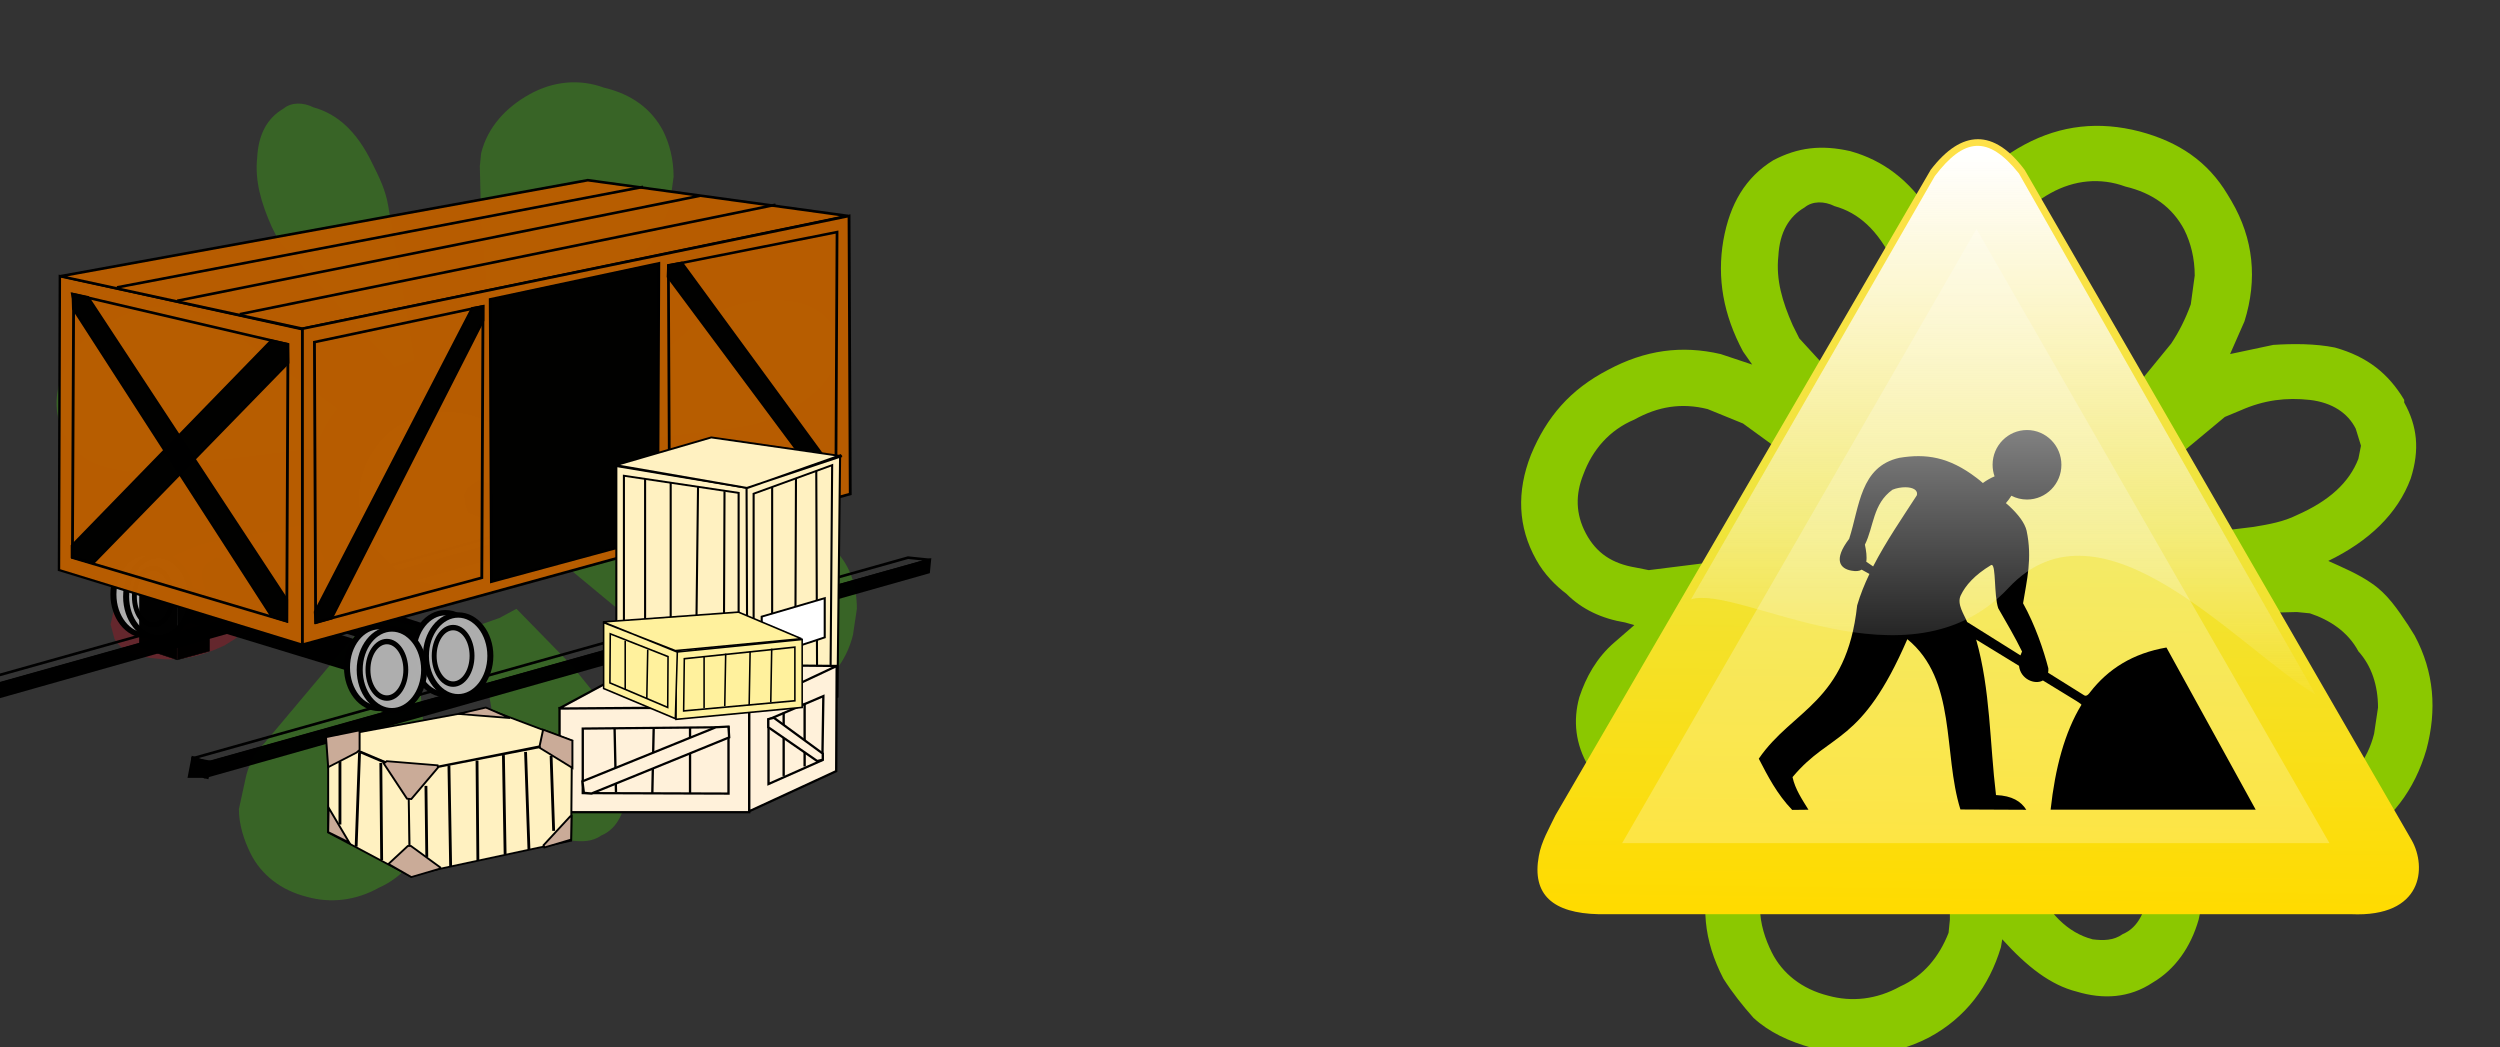 <?xml version="1.0" encoding="UTF-8" standalone="no"?>
<svg
   xmlns:dc="http://purl.org/dc/elements/1.1/"
   xmlns:cc="http://creativecommons.org/ns#"
   xmlns:rdf="http://www.w3.org/1999/02/22-rdf-syntax-ns#"
   xmlns:svg="http://www.w3.org/2000/svg"
   xmlns="http://www.w3.org/2000/svg"
   xmlns:xlink="http://www.w3.org/1999/xlink"
   xmlns:sodipodi="http://sodipodi.sourceforge.net/DTD/sodipodi-0.dtd"
   xmlns:inkscape="http://www.inkscape.org/namespaces/inkscape"
   version="1.1"
   width="460.102"
   height="192.761"
   id="svg2"
   sodipodi:version="0.32"
   inkscape:version="0.48.1 "
   sodipodi:docname="icq_work.svg"
   inkscape:output_extension="org.inkscape.output.svg.inkscape">
  <rect width="100%" height="100%" fill="#333333" stroke="none"/>
  <defs
     id="defs19">
    <inkscape:perspective
       sodipodi:type="inkscape:persp3d"
       inkscape:vp_x="-469.47172 : 59.301061 : 1"
       inkscape:vp_y="0 : 1000 : 0"
       inkscape:vp_z="-9.3701907 : 59.301061 : 1"
       inkscape:persp3d-origin="-239.42095 : 27.174276 : 1"
       id="perspective23" />
    <inkscape:perspective
       id="perspective3722"
       inkscape:persp3d-origin="230.05077 : 64.253571 : 1"
       inkscape:vp_z="460.10153 : 96.380356 : 1"
       inkscape:vp_y="0 : 1000 : 0"
       inkscape:vp_x="0 : 96.380356 : 1"
       sodipodi:type="inkscape:persp3d" />
    <linearGradient
       gradientTransform="matrix(0.111,0,0,0.111,20.322,16.983)"
       y2="-126.723"
       x2="106.427"
       y1="364.507"
       x1="100.09"
       gradientUnits="userSpaceOnUse"
       id="linearGradient3847"
       xlink:href="#linearGradient3634"
       inkscape:collect="always" />
    <linearGradient
       gradientTransform="matrix(0.073,0,0,0.073,24.422,21.035)"
       y2="-149.16"
       x2="100.973"
       y1="223.357"
       x1="109.145"
       gradientUnits="userSpaceOnUse"
       id="linearGradient3844"
       xlink:href="#linearGradient3668"
       inkscape:collect="always" />
    <linearGradient
       y2="240.489"
       x2="104.468"
       y1="-116.439"
       x1="104.468"
       gradientTransform="matrix(0.111,0,0,0.111,20.253,17.446)"
       gradientUnits="userSpaceOnUse"
       id="linearGradient3840"
       xlink:href="#linearGradient3644"
       inkscape:collect="always" />
    <linearGradient
       inkscape:collect="always"
       xlink:href="#linearGradient3644"
       id="linearGradient3782"
       gradientUnits="userSpaceOnUse"
       gradientTransform="matrix(0.835,0,0,0.835,298.006,324.761)"
       x1="104.468"
       y1="-116.439"
       x2="104.468"
       y2="240.489" />
    <linearGradient
       id="linearGradient3644">
      <stop
         id="stop3646"
         offset="0"
         style="stop-color:#ffffff;stop-opacity:1;" />
      <stop
         style="stop-color:#f9f9f9;stop-opacity:0;"
         offset="1"
         id="stop3654" />
    </linearGradient>
    <linearGradient
       inkscape:collect="always"
       xlink:href="#linearGradient3644"
       id="linearGradient3715"
       gradientUnits="userSpaceOnUse"
       x1="104.468"
       y1="-116.439"
       x2="104.468"
       y2="240.489"
       gradientTransform="matrix(0.835,0,0,0.835,298.006,324.761)" />
    <linearGradient
       id="linearGradient3668">
      <stop
         id="stop3670"
         offset="0"
         style="stop-color:#ffffff;stop-opacity:1;" />
      <stop
         id="stop3672"
         offset="1"
         style="stop-color:#cccccc;stop-opacity:1;" />
    </linearGradient>
    <linearGradient
       gradientUnits="userSpaceOnUse"
       y2="-149.16"
       x2="100.973"
       y1="223.357"
       x1="109.145"
       id="linearGradient3674"
       xlink:href="#linearGradient3668"
       inkscape:collect="always" />
    <linearGradient
       id="linearGradient3634">
      <stop
         id="stop3636"
         offset="0"
         style="stop-color:#ffdb00;stop-opacity:1;" />
      <stop
         style="stop-color:#efe43c;stop-opacity:1;"
         offset="0.5"
         id="stop3642" />
      <stop
         id="stop3638"
         offset="1"
         style="stop-color:#ffe149;stop-opacity:1;" />
    </linearGradient>
    <linearGradient
       gradientUnits="userSpaceOnUse"
       y2="-126.723"
       x2="106.427"
       y1="364.507"
       x1="100.09"
       id="linearGradient3640"
       xlink:href="#linearGradient3634"
       inkscape:collect="always" />
    <inkscape:perspective
       sodipodi:type="inkscape:persp3d"
       inkscape:vp_x="0 : 0.5 : 1"
       inkscape:vp_y="0 : 1000 : 0"
       inkscape:vp_z="1 : 0.5 : 1"
       inkscape:persp3d-origin="0.5 : 0.33333333 : 1"
       id="perspective3760" />
    <inkscape:perspective
       id="perspective3792"
       inkscape:persp3d-origin="32 : 21.333333 : 1"
       inkscape:vp_z="64 : 32 : 1"
       inkscape:vp_y="0 : 1000 : 0"
       inkscape:vp_x="0 : 32 : 1"
       sodipodi:type="inkscape:persp3d" />
    <linearGradient
       inkscape:collect="always"
       xlink:href="#linearGradient3634"
       id="linearGradient3959"
       gradientUnits="userSpaceOnUse"
       gradientTransform="matrix(0.111,0,0,0.111,20.322,16.983)"
       x1="100.09"
       y1="364.507"
       x2="106.427"
       y2="-126.723" />
    <linearGradient
       inkscape:collect="always"
       xlink:href="#linearGradient3668"
       id="linearGradient3961"
       gradientUnits="userSpaceOnUse"
       gradientTransform="matrix(0.073,0,0,0.073,24.422,21.035)"
       x1="109.145"
       y1="223.357"
       x2="100.973"
       y2="-149.16" />
    <linearGradient
       inkscape:collect="always"
       xlink:href="#linearGradient3644"
       id="linearGradient3963"
       gradientUnits="userSpaceOnUse"
       gradientTransform="matrix(0.111,0,0,0.111,20.253,17.446)"
       x1="104.468"
       y1="-116.439"
       x2="104.468"
       y2="240.489" />
    <linearGradient
       inkscape:collect="always"
       xlink:href="#linearGradient3644"
       id="linearGradient3966"
       gradientUnits="userSpaceOnUse"
       gradientTransform="matrix(0.293,0,0,0.293,332.554,62.075)"
       x1="104.468"
       y1="-116.439"
       x2="104.468"
       y2="240.489" />
    <linearGradient
       inkscape:collect="always"
       xlink:href="#linearGradient3634"
       id="linearGradient3973"
       gradientUnits="userSpaceOnUse"
       gradientTransform="matrix(0.293,0,0,0.293,332.737,60.856)"
       x1="100.09"
       y1="364.507"
       x2="106.427"
       y2="-126.723" />
  </defs>
  <sodipodi:namedview
     inkscape:window-height="1058"
     inkscape:window-width="1920"
     inkscape:pageshadow="2"
     inkscape:pageopacity="0.0"
     guidetolerance="10.0"
     gridtolerance="10.0"
     objecttolerance="10.0"
     borderopacity="1.0"
     bordercolor="#666666"
     pagecolor="#ffffff"
     id="base"
     showgrid="false"
     inkscape:zoom="1.6720922"
     inkscape:cx="147.74955"
     inkscape:cy="41.481861"
     inkscape:window-x="0"
     inkscape:window-y="14"
     inkscape:current-layer="svg2"
     inkscape:window-maximized="0" />
  <path
     d="m 340.545,27.82 c -5.3,-1.205 -9.638,-0.723 -14.215,1.687 -5.061,3.133 -7.953,7.953 -9.158,14.699 -1.205,6.987 0,13.735 3.615,20.481 l 1.687,2.408 -5.784,-1.928 c -7.228,-1.687 -13.976,-0.723 -20.722,2.892 -6.987,3.615 -11.325,8.674 -14.217,15.663 -2.651,6.748 -2.408,13.253 0.964,19.276 1.446,2.651 3.615,4.818 5.541,6.264 2.892,2.892 6.507,4.579 10.843,5.3 l 1.687,0.482 -3.615,3.133 c -3.374,2.892 -5.3,6.505 -6.505,10.12 -1.205,4.338 -0.723,8.674 1.687,12.771 1.205,1.926 2.408,3.613 4.336,4.818 1.928,1.687 4.338,2.892 7.228,3.131 5.302,1.205 10.843,1.205 16.866,-0.725 l -4.338,7.228 -1.205,3.136 c -2.408,7.71 -1.687,14.458 1.928,21.443 1.687,2.651 3.615,5.064 5.543,7.228 2.892,2.651 6.505,4.338 10.843,5.543 7.228,1.926 14.458,1.687 21.445,-1.926 6.748,-3.618 11.084,-9.399 13.253,-16.63 l 0.241,-1.446 c 4.577,5.064 8.915,8.435 13.735,9.64 4.818,1.446 9.638,1.205 13.976,-1.687 4.097,-2.41 6.987,-6.507 8.433,-11.566 1.205,-5.302 1.205,-10.602 0,-16.625 2.408,1.687 4.818,2.887 7.71,3.613 7.71,2.41 14.456,2.167 21.204,-1.446 6.507,-3.613 10.843,-9.399 13.012,-16.868 1.928,-7.228 1.446,-14.212 -2.169,-20.961 l -1.205,-1.928 c -1.928,-2.892 -3.854,-5.784 -6.746,-7.71 -2.408,-1.687 -5.3,-2.892 -7.951,-4.097 7.471,-3.615 12.771,-8.674 15.181,-15.181 1.687,-5.302 1.205,-9.638 -1.205,-13.976 l 0,-0.482 c -2.89,-4.82 -6.746,-7.953 -12.769,-9.638 -3.615,-0.723 -7.712,-0.723 -11.325,-0.482 l -7.951,1.687 2.651,-6.023 c 2.41,-7.71 1.687,-15.181 -2.41,-22.168 l -0.723,-1.205 c -3.615,-6.025 -8.915,-9.638 -16.143,-11.566 -7.469,-1.928 -14.456,-1.205 -21.204,2.41 -6.746,3.613 -11.566,9.156 -13.733,16.386 l 0,0.482 -0.241,1.687 -0.964,-1.687 -2.41,-4.338 c -3.859,-6.015 -8.679,-9.631 -14.702,-11.318 l 0,0 z m 61.446,14.458 c 1.205,2.408 1.928,5.3 1.928,8.433 l -0.723,5.3 c -0.964,2.651 -2.169,5.061 -3.615,7.228 l -21.686,26.509 c -2.169,-1.687 -4.579,-2.892 -6.989,-4.097 L 368.498,58.423 368.257,48.785 368.498,46.378 c 1.205,-4.818 4.577,-8.433 8.915,-10.843 4.336,-2.408 9.156,-2.892 13.733,-1.205 5.061,1.203 8.676,3.854 10.846,7.948 l 0,0 z m -74.699,4.82 c 0.241,-4.338 1.928,-7.228 4.818,-8.915 1.446,-1.205 3.615,-1.205 5.541,-0.241 4.338,1.205 7.951,4.338 10.843,10.361 1.205,2.41 2.41,4.818 2.892,7.71 l 4.818,28.435 -3.615,1.205 -21.445,-23.373 -1.205,-2.408 c -1.923,-4.341 -3.128,-8.435 -2.646,-12.774 l 0,0 z m -13.012,28.191 6.507,2.651 21.204,15.422 c -1.928,2.408 -3.131,4.818 -3.854,7.228 l -34.698,4.338 -2.41,-0.482 c -4.338,-0.723 -7.228,-2.651 -9.156,-6.264 -1.928,-3.615 -1.928,-7.228 -0.482,-10.843 1.687,-4.579 4.818,-8.194 9.397,-10.12 4.336,-2.413 8.672,-3.136 13.492,-1.931 l 0,0 z m 22.891,39.275 1.687,4.82 0.723,1.687 c -3.615,3.131 -6.266,6.023 -9.156,8.674 l -7.23,6.025 -1.928,1.205 c -4.579,2.167 -8.433,2.892 -12.53,2.408 -3.615,-0.241 -6.507,-1.446 -7.712,-3.613 l -0.723,-2.651 0.482,-2.167 c 1.205,-3.618 4.338,-7.228 9.882,-9.882 2.89,-1.205 5.3,-2.41 7.228,-2.892 l 19.279,-3.615 0,0 z m 75.179,-39.034 c 4.338,-1.928 8.433,-2.41 12.771,-1.928 4.097,0.482 6.989,2.408 8.433,5.3 l 0.964,3.131 -0.482,2.41 c -1.687,4.338 -5.302,7.71 -11.325,10.361 -2.408,1.205 -5.059,1.687 -7.951,2.167 l -29.637,3.615 -0.482,-1.687 -0.482,-0.721 0.964,-1.205 24.337,-20.24 2.89,-1.203 0,0 z m -61.443,22.891 c 2.89,-2.651 6.746,-4.336 11.325,-4.336 4.338,0 8.433,1.687 11.084,4.336 3.374,3.374 4.82,6.989 4.82,11.325 0,4.336 -1.446,8.433 -4.82,11.325 -3.133,3.131 -6.746,4.818 -11.084,4.818 -4.579,0 -8.435,-1.687 -11.325,-4.818 -3.133,-2.892 -4.818,-6.989 -4.818,-11.325 0,-4.336 1.685,-7.951 4.818,-11.325 l 0,0 z m 5.541,34.939 c 0.482,8.194 1.205,16.868 2.41,26.265 l 0,9.64 -0.241,2.41 c -1.687,4.333 -4.579,7.948 -8.915,9.877 -4.336,2.41 -8.915,2.892 -13.253,1.687 -4.818,-1.2 -8.433,-4.092 -10.361,-7.948 -1.205,-2.41 -2.169,-5.302 -2.169,-8.194 l 1.205,-5.538 c 0.482,-2.41 1.687,-4.823 3.615,-6.748 l 20.24,-24.099 c 2.41,1.203 4.818,2.408 7.469,2.649 l 0,0 z m 18.555,-3.133 10.12,10.361 6.264,7.71 1.205,2.41 c 2.169,4.097 3.374,7.953 2.892,12.533 -0.482,4.338 -1.928,7.469 -4.818,8.674 -1.687,1.205 -3.615,1.205 -5.541,0.962 -4.579,-1.2 -8.194,-4.818 -10.843,-10.602 l -2.892,-7.948 -3.615,-20.966 4.097,-1.446 3.131,-1.687 0,0 z m 10.843,-14.94 27.229,-2.408 9.638,-0.241 2.41,0.241 c 3.615,1.205 6.989,3.374 8.915,6.987 2.408,2.651 3.613,6.264 3.613,10.361 l -0.721,4.818 c -1.205,4.823 -4.097,8.435 -8.194,10.361 -4.338,2.41 -8.674,2.892 -13.494,1.205 -2.892,-0.721 -4.818,-1.926 -6.507,-3.851 l -25.301,-20.966 1.687,-3.613 0.726,-2.895 0,0 z"
     style="fill:#8bc800;fill-opacity:1"
     id="path10"
     inkscape:export-filename="D:\studyworkspace\Asia\res\icq_work_96.png"
     inkscape:export-xdpi="50.553909"
     inkscape:export-ydpi="50.553909"
     inkscape:connector-curvature="0" />
  <path
     d="m 122.04,24.094 c 1.205,2.408 1.928,5.3 1.928,8.433 l -0.723,5.3 c -0.964,2.651 -2.169,5.061 -3.615,7.228 L 97.944,71.563 C 95.774,69.876 93.364,68.671 90.954,67.466 L 88.547,40.239 88.306,30.601 88.547,28.194 c 1.205,-4.818 4.577,-8.433 8.915,-10.843 4.336,-2.408 9.156,-2.892 13.733,-1.205 5.061,1.203 8.676,3.854 10.846,7.948 l 0,0 z m -74.699,4.82 c 0.241,-4.338 1.928,-7.228 4.818,-8.915 1.446,-1.205 3.615,-1.205 5.541,-0.241 4.338,1.205 7.951,4.338 10.843,10.361 1.205,2.41 2.41,4.818 2.892,7.71 L 76.252,66.264 72.637,67.469 51.192,44.095 49.987,41.688 C 48.064,37.347 46.859,33.252 47.341,28.914 l 0,0 z m -13.012,28.191 6.507,2.651 21.204,15.422 c -1.928,2.408 -3.131,4.818 -3.854,7.228 l -34.698,4.338 -2.41,-0.482 c -4.338,-0.723 -7.228,-2.651 -9.156,-6.264 -1.928,-3.615 -1.928,-7.228 -0.482,-10.843 1.687,-4.579 4.818,-8.194 9.397,-10.12 4.336,-2.413 8.672,-3.136 13.492,-1.931 l 0,0 z m 98.07,0.241 c 4.338,-1.928 8.433,-2.41 12.771,-1.928 4.097,0.482 6.989,2.408 8.433,5.3 l 0.964,3.131 -0.482,2.41 c -1.687,4.338 -5.302,7.71 -11.325,10.361 -2.408,1.205 -5.059,1.687 -7.951,2.167 l -29.637,3.615 -0.482,-1.687 -0.482,-0.721 0.964,-1.205 24.337,-20.24 2.89,-1.203 0,0 z M 76.496,115.177 c 0.482,8.194 1.205,16.868 2.41,26.265 l 0,9.64 -0.241,2.41 c -1.687,4.333 -4.579,7.948 -8.915,9.877 -4.336,2.41 -8.915,2.892 -13.253,1.687 -4.818,-1.2 -8.433,-4.092 -10.361,-7.948 -1.205,-2.41 -2.169,-5.302 -2.169,-8.194 l 1.205,-5.538 c 0.482,-2.41 1.687,-4.823 3.615,-6.748 l 20.24,-24.099 c 2.41,1.203 4.818,2.408 7.469,2.649 l 0,0 z m 18.555,-3.133 10.12,10.361 6.264,7.71 1.205,2.41 c 2.169,4.097 3.374,7.953 2.892,12.533 -0.482,4.338 -1.928,7.469 -4.818,8.674 -1.687,1.205 -3.615,1.205 -5.541,0.962 -4.579,-1.2 -8.194,-4.818 -10.843,-10.602 l -2.892,-7.948 -3.615,-20.966 4.097,-1.446 3.131,-1.687 0,0 z m 10.843,-14.94 27.229,-2.408 9.638,-0.241 2.41,0.241 c 3.615,1.205 6.989,3.374 8.915,6.987 2.408,2.651 3.613,6.264 3.613,10.361 l -0.721,4.818 c -1.205,4.823 -4.097,8.435 -8.194,10.361 -4.338,2.41 -8.674,2.892 -13.494,1.205 -2.892,-0.721 -4.818,-1.926 -6.507,-3.851 l -25.301,-20.966 1.687,-3.613 0.726,-2.895 0,0 z"
     style="fill:#48f600;fill-opacity:0.254"
     id="path12"
     inkscape:export-filename="D:\studyworkspace\Asia\res\drawable\icq_angry_80.png"
     inkscape:export-xdpi="39.330894"
     inkscape:export-ydpi="39.330894" />
  <path
     d="m 57.22,96.38 1.687,4.82 0.723,1.687 c -3.615,3.131 -6.266,6.023 -9.156,8.674 l -7.23,6.025 -1.928,1.205 c -4.579,2.167 -8.433,2.892 -12.53,2.408 -3.615,-0.241 -6.507,-1.446 -7.712,-3.613 l -0.723,-2.651 0.482,-2.167 c 1.205,-3.618 4.338,-7.228 9.882,-9.882 2.89,-1.205 5.3,-2.41 7.228,-2.892 l 19.279,-3.615 0,0 z"
     style="fill:#ff001c;fill-opacity:0.241"
     id="path14"
     inkscape:export-filename="D:\studyworkspace\Asia\res\drawable\icq_angry_80.png"
     inkscape:export-xdpi="39.330894"
     inkscape:export-ydpi="39.330894" />
  <path
     d="m 70.955,80.237 c 2.89,-2.651 6.746,-4.336 11.325,-4.336 4.338,0 8.433,1.687 11.084,4.336 3.374,3.374 4.82,6.989 4.82,11.325 0,4.336 -1.446,8.433 -4.82,11.325 -3.133,3.131 -6.746,4.818 -11.084,4.818 -4.579,0 -8.435,-1.687 -11.325,-4.818 -3.133,-2.892 -4.818,-6.989 -4.818,-11.325 0,-4.336 1.685,-7.951 4.818,-11.325 l 0,0 z"
     style="fill:#fdfb12;fill-opacity:0.342"
     id="path16"
     inkscape:export-filename="D:\studyworkspace\Asia\res\drawable\icq_angry_80.png"
     inkscape:export-xdpi="39.330894"
     inkscape:export-ydpi="39.330894" />
  <g
     id="g3317"
     transform="matrix(0.524,0,0,0.486,328.657,95.267)">
    <path
       id="path4071"
       d="M -573.435,35.024 L -487.166,63.357 L -487.166,51.939 L -574.281,21.914 L -577.664,24.452 L -578.933,26.989 L -578.51,30.372 L -577.664,33.332 L -573.435,35.024 z"
       style="fill:#000000;fill-opacity:0.991;fill-rule:evenodd;stroke:#000000;stroke-width:1px;stroke-linecap:butt;stroke-linejoin:miter;stroke-opacity:1" />
    <path
       id="path4073"
       d="M -550.388,28.68 L -464.119,57.014 L -464.119,45.596 L -551.234,15.571 L -554.617,18.108 L -555.886,20.646 L -555.463,24.029 L -554.617,26.989 L -550.388,28.68 z"
       style="fill:#000000;fill-opacity:0.991;fill-rule:evenodd;stroke:#000000;stroke-width:1px;stroke-linecap:butt;stroke-linejoin:miter;stroke-opacity:1" />
    <g
       transform="translate(-326.469,0.846)"
       id="g4085">
      <path
         style="fill:none;fill-rule:evenodd;stroke:#000000;stroke-width:1px;stroke-linecap:butt;stroke-linejoin:miter;stroke-opacity:1"
         d="M -226.668,91.691 L 25.796,15.148 L 18.184,14.302 L -233.434,90.422 L -226.668,91.691 z"
         id="path4079" />
      <path
         style="fill:#000000;fill-opacity:0.991;fill-rule:evenodd;stroke:#000000;stroke-width:1px;stroke-linecap:butt;stroke-linejoin:miter;stroke-opacity:1"
         d="M -227.091,91.691 L 25.796,15.148 L 25.373,19.8 L -228.359,97.188 L -227.091,91.691 z"
         id="path4081" />
      <path
         style="fill:#000000;fill-opacity:0.991;fill-rule:evenodd;stroke:#000000;stroke-width:1px;stroke-linecap:butt;stroke-linejoin:miter;stroke-opacity:1"
         d="M -233.011,89.999 L -234.28,97.188 L -229.628,97.188 L -227.936,97.611 L -227.091,92.113 L -233.011,89.999 z"
         id="path4083" />
    </g>
    <g
       transform="matrix(0.704,0,0,0.678,-370.732,4.514)"
       id="g3998">
      <path
         sodipodi:type="arc"
         style="fill:#aeaeae;fill-opacity:0.991;fill-rule:nonzero;stroke:#000000;stroke-width:3;stroke-linecap:round;stroke-linejoin:round;stroke-miterlimit:4;stroke-dasharray:none;stroke-opacity:1"
         id="path4000"
         sodipodi:cx="-142.09018"
         sodipodi:cy="69.27758"
         sodipodi:rx="16.069723"
         sodipodi:ry="22.835922"
         d="m -126.02,69.278 c 0,12.612 -7.195,22.836 -16.07,22.836 -8.875,0 -16.07,-10.224 -16.07,-22.836 0,-12.612 7.195,-22.836 16.07,-22.836 8.875,0 16.07,10.224 16.07,22.836 z" />
      <path
         sodipodi:type="arc"
         style="fill:#aeaeae;fill-opacity:0.991;fill-rule:nonzero;stroke:#000000;stroke-width:3;stroke-linecap:round;stroke-linejoin:round;stroke-miterlimit:4;stroke-dasharray:none;stroke-opacity:1"
         id="path4002"
         sodipodi:cx="-142.09018"
         sodipodi:cy="69.27758"
         sodipodi:rx="16.069723"
         sodipodi:ry="22.835922"
         d="m -126.02,69.278 c 0,12.612 -7.195,22.836 -16.07,22.836 -8.875,0 -16.07,-10.224 -16.07,-22.836 0,-12.612 7.195,-22.836 16.07,-22.836 8.875,0 16.07,10.224 16.07,22.836 z"
         transform="translate(6.343,1.269)" />
      <path
         sodipodi:type="arc"
         style="fill:#aeaeae;fill-opacity:0.991;fill-rule:nonzero;stroke:#000000;stroke-width:3;stroke-linecap:round;stroke-linejoin:round;stroke-miterlimit:4;stroke-dasharray:none;stroke-opacity:1"
         id="path4004"
         sodipodi:cx="-129.61501"
         sodipodi:cy="75.620888"
         sodipodi:rx="11.629405"
         sodipodi:ry="15.646835"
         d="m -117.986,75.621 c 0,8.642 -5.207,15.647 -11.629,15.647 -6.423,0 -11.629,-7.005 -11.629,-15.647 0,-8.642 5.207,-15.647 11.629,-15.647 6.423,0 11.629,7.005 11.629,15.647 z"
         transform="matrix(0.812,0,0,1.009,-33.009,-5.761)" />
    </g>
    <g
       transform="translate(-405.232,-27.413)"
       id="g4090">
      <path
         style="fill:none;fill-rule:evenodd;stroke:#000000;stroke-width:1px;stroke-linecap:butt;stroke-linejoin:miter;stroke-opacity:1"
         d="M -226.668,91.691 L 25.796,15.148 L 18.184,14.302 L -233.434,90.422 L -226.668,91.691 z"
         id="path4092" />
      <path
         style="fill:#000000;fill-opacity:0.991;fill-rule:evenodd;stroke:#000000;stroke-width:1px;stroke-linecap:butt;stroke-linejoin:miter;stroke-opacity:1"
         d="M -227.091,91.691 L 25.796,15.148 L 25.373,19.8 L -228.359,97.188 L -227.091,91.691 z"
         id="path4094" />
      <path
         style="fill:#000000;fill-opacity:0.991;fill-rule:evenodd;stroke:#000000;stroke-width:1px;stroke-linecap:butt;stroke-linejoin:miter;stroke-opacity:1"
         d="M -233.011,89.999 L -234.28,97.188 L -229.628,97.188 L -227.936,97.611 L -227.091,92.113 L -233.011,89.999 z"
         id="path4096" />
    </g>
    <path
       id="path4075"
       d="M -458.199,-0.499 L -371.93,27.835 L -371.93,16.417 L -459.044,-13.608 L -462.427,-11.071 L -463.696,-8.534 L -463.273,-5.151 L -462.427,-2.19 L -458.199,-0.499 z"
       style="fill:#000000;fill-opacity:0.991;fill-rule:evenodd;stroke:#000000;stroke-width:1px;stroke-linecap:butt;stroke-linejoin:miter;stroke-opacity:1" />
    <g
       transform="matrix(0.704,0,0,0.678,-393.991,9.8)"
       id="g3985">
      <path
         sodipodi:type="arc"
         style="fill:#aeaeae;fill-opacity:0.991;fill-rule:nonzero;stroke:#000000;stroke-width:3;stroke-linecap:round;stroke-linejoin:round;stroke-miterlimit:4;stroke-dasharray:none;stroke-opacity:1"
         id="path3979"
         sodipodi:cx="-142.09018"
         sodipodi:cy="69.27758"
         sodipodi:rx="16.069723"
         sodipodi:ry="22.835922"
         d="m -126.02,69.278 c 0,12.612 -7.195,22.836 -16.07,22.836 -8.875,0 -16.07,-10.224 -16.07,-22.836 0,-12.612 7.195,-22.836 16.07,-22.836 8.875,0 16.07,10.224 16.07,22.836 z" />
      <path
         sodipodi:type="arc"
         style="fill:#aeaeae;fill-opacity:0.991;fill-rule:nonzero;stroke:#000000;stroke-width:3;stroke-linecap:round;stroke-linejoin:round;stroke-miterlimit:4;stroke-dasharray:none;stroke-opacity:1"
         id="path3981"
         sodipodi:cx="-142.09018"
         sodipodi:cy="69.27758"
         sodipodi:rx="16.069723"
         sodipodi:ry="22.835922"
         d="m -126.02,69.278 c 0,12.612 -7.195,22.836 -16.07,22.836 -8.875,0 -16.07,-10.224 -16.07,-22.836 0,-12.612 7.195,-22.836 16.07,-22.836 8.875,0 16.07,10.224 16.07,22.836 z"
         transform="translate(6.343,1.269)" />
      <path
         sodipodi:type="arc"
         style="fill:#aeaeae;fill-opacity:0.991;fill-rule:nonzero;stroke:#000000;stroke-width:3;stroke-linecap:round;stroke-linejoin:round;stroke-miterlimit:4;stroke-dasharray:none;stroke-opacity:1"
         id="path3983"
         sodipodi:cx="-129.61501"
         sodipodi:cy="75.620888"
         sodipodi:rx="11.629405"
         sodipodi:ry="15.646835"
         d="m -117.986,75.621 c 0,8.642 -5.207,15.647 -11.629,15.647 -6.423,0 -11.629,-7.005 -11.629,-15.647 0,-8.642 5.207,-15.647 11.629,-15.647 6.423,0 11.629,7.005 11.629,15.647 z"
         transform="matrix(0.812,0,0,1.009,-33.009,-5.761)" />
    </g>
    <path
       id="path4077"
       d="M -434.517,-6.419 L -348.248,21.914 L -348.248,10.496 L -435.363,-19.529 L -438.746,-16.991 L -440.014,-14.454 L -439.591,-11.071 L -438.746,-8.111 L -434.517,-6.419 z"
       style="fill:#000000;fill-opacity:0.991;fill-rule:evenodd;stroke:#000000;stroke-width:1px;stroke-linecap:butt;stroke-linejoin:miter;stroke-opacity:1" />
    <g
       transform="matrix(0.704,0,0,0.678,-255.284,-31.431)"
       id="g4022">
      <path
         sodipodi:type="arc"
         style="fill:#aeaeae;fill-opacity:0.991;fill-rule:nonzero;stroke:#000000;stroke-width:3;stroke-linecap:round;stroke-linejoin:round;stroke-miterlimit:4;stroke-dasharray:none;stroke-opacity:1"
         id="path4024"
         sodipodi:cx="-142.09018"
         sodipodi:cy="69.27758"
         sodipodi:rx="16.069723"
         sodipodi:ry="22.835922"
         d="m -126.02,69.278 c 0,12.612 -7.195,22.836 -16.07,22.836 -8.875,0 -16.07,-10.224 -16.07,-22.836 0,-12.612 7.195,-22.836 16.07,-22.836 8.875,0 16.07,10.224 16.07,22.836 z" />
      <path
         sodipodi:type="arc"
         style="fill:#aeaeae;fill-opacity:0.991;fill-rule:nonzero;stroke:#000000;stroke-width:3;stroke-linecap:round;stroke-linejoin:round;stroke-miterlimit:4;stroke-dasharray:none;stroke-opacity:1"
         id="path4026"
         sodipodi:cx="-142.09018"
         sodipodi:cy="69.27758"
         sodipodi:rx="16.069723"
         sodipodi:ry="22.835922"
         d="m -126.02,69.278 c 0,12.612 -7.195,22.836 -16.07,22.836 -8.875,0 -16.07,-10.224 -16.07,-22.836 0,-12.612 7.195,-22.836 16.07,-22.836 8.875,0 16.07,10.224 16.07,22.836 z"
         transform="translate(6.343,1.269)" />
      <path
         sodipodi:type="arc"
         style="fill:#aeaeae;fill-opacity:0.991;fill-rule:nonzero;stroke:#000000;stroke-width:3;stroke-linecap:round;stroke-linejoin:round;stroke-miterlimit:4;stroke-dasharray:none;stroke-opacity:1"
         id="path4028"
         sodipodi:cx="-129.61501"
         sodipodi:cy="75.620888"
         sodipodi:rx="11.629405"
         sodipodi:ry="15.646835"
         d="m -117.986,75.621 c 0,8.642 -5.207,15.647 -11.629,15.647 -6.423,0 -11.629,-7.005 -11.629,-15.647 0,-8.642 5.207,-15.647 11.629,-15.647 6.423,0 11.629,7.005 11.629,15.647 z"
         transform="matrix(0.812,0,0,1.009,-33.009,-5.761)" />
    </g>
    <g
       transform="matrix(0.704,0,0,0.678,-278.543,-25.088)"
       id="g4006">
      <path
         sodipodi:type="arc"
         style="fill:#aeaeae;fill-opacity:0.991;fill-rule:nonzero;stroke:#000000;stroke-width:3;stroke-linecap:round;stroke-linejoin:round;stroke-miterlimit:4;stroke-dasharray:none;stroke-opacity:1"
         id="path4008"
         sodipodi:cx="-142.09018"
         sodipodi:cy="69.27758"
         sodipodi:rx="16.069723"
         sodipodi:ry="22.835922"
         d="m -126.02,69.278 c 0,12.612 -7.195,22.836 -16.07,22.836 -8.875,0 -16.07,-10.224 -16.07,-22.836 0,-12.612 7.195,-22.836 16.07,-22.836 8.875,0 16.07,10.224 16.07,22.836 z" />
      <path
         sodipodi:type="arc"
         style="fill:#aeaeae;fill-opacity:0.991;fill-rule:nonzero;stroke:#000000;stroke-width:3;stroke-linecap:round;stroke-linejoin:round;stroke-miterlimit:4;stroke-dasharray:none;stroke-opacity:1"
         id="path4010"
         sodipodi:cx="-142.09018"
         sodipodi:cy="69.27758"
         sodipodi:rx="16.069723"
         sodipodi:ry="22.835922"
         d="m -126.02,69.278 c 0,12.612 -7.195,22.836 -16.07,22.836 -8.875,0 -16.07,-10.224 -16.07,-22.836 0,-12.612 7.195,-22.836 16.07,-22.836 8.875,0 16.07,10.224 16.07,22.836 z"
         transform="translate(6.343,1.269)" />
      <path
         sodipodi:type="arc"
         style="fill:#aeaeae;fill-opacity:0.991;fill-rule:nonzero;stroke:#000000;stroke-width:3;stroke-linecap:round;stroke-linejoin:round;stroke-miterlimit:4;stroke-dasharray:none;stroke-opacity:1"
         id="path4012"
         sodipodi:cx="-129.61501"
         sodipodi:cy="75.620888"
         sodipodi:rx="11.629405"
         sodipodi:ry="15.646835"
         d="m -117.986,75.621 c 0,8.642 -5.207,15.647 -11.629,15.647 -6.423,0 -11.629,-7.005 -11.629,-15.647 0,-8.642 5.207,-15.647 11.629,-15.647 6.423,0 11.629,7.005 11.629,15.647 z"
         transform="matrix(0.812,0,0,1.009,-33.009,-5.761)" />
    </g>
    <g
       transform="matrix(0.704,0,0,0.678,-476.031,-17.899)"
       id="g4014">
      <path
         sodipodi:type="arc"
         style="fill:#aeaeae;fill-opacity:0.991;fill-rule:nonzero;stroke:#000000;stroke-width:3;stroke-linecap:round;stroke-linejoin:round;stroke-miterlimit:4;stroke-dasharray:none;stroke-opacity:1"
         id="path4016"
         sodipodi:cx="-142.09018"
         sodipodi:cy="69.27758"
         sodipodi:rx="16.069723"
         sodipodi:ry="22.835922"
         d="m -126.02,69.278 c 0,12.612 -7.195,22.836 -16.07,22.836 -8.875,0 -16.07,-10.224 -16.07,-22.836 0,-12.612 7.195,-22.836 16.07,-22.836 8.875,0 16.07,10.224 16.07,22.836 z" />
      <path
         sodipodi:type="arc"
         style="fill:#aeaeae;fill-opacity:0.991;fill-rule:nonzero;stroke:#000000;stroke-width:3;stroke-linecap:round;stroke-linejoin:round;stroke-miterlimit:4;stroke-dasharray:none;stroke-opacity:1"
         id="path4018"
         sodipodi:cx="-142.09018"
         sodipodi:cy="69.27758"
         sodipodi:rx="16.069723"
         sodipodi:ry="22.835922"
         d="m -126.02,69.278 c 0,12.612 -7.195,22.836 -16.07,22.836 -8.875,0 -16.07,-10.224 -16.07,-22.836 0,-12.612 7.195,-22.836 16.07,-22.836 8.875,0 16.07,10.224 16.07,22.836 z"
         transform="translate(6.343,1.269)" />
      <path
         sodipodi:type="arc"
         style="fill:#aeaeae;fill-opacity:0.991;fill-rule:nonzero;stroke:#000000;stroke-width:3;stroke-linecap:round;stroke-linejoin:round;stroke-miterlimit:4;stroke-dasharray:none;stroke-opacity:1"
         id="path4020"
         sodipodi:cx="-129.61501"
         sodipodi:cy="75.620888"
         sodipodi:rx="11.629405"
         sodipodi:ry="15.646835"
         d="m -117.986,75.621 c 0,8.642 -5.207,15.647 -11.629,15.647 -6.423,0 -11.629,-7.005 -11.629,-15.647 0,-8.642 5.207,-15.647 11.629,-15.647 6.423,0 11.629,7.005 11.629,15.647 z"
         transform="matrix(0.812,0,0,1.009,-33.009,-5.761)" />
    </g>
    <g
       transform="translate(-226.245,175.921)"
       id="g4066">
      <path
         style="fill:#000000;fill-opacity:0.991;fill-rule:evenodd;stroke:#000000;stroke-width:0.193px;stroke-linecap:butt;stroke-linejoin:miter;stroke-opacity:1"
         d="M -338.713,-142.693 L -338.632,-122.098 L -327.416,-125.38 L -327.334,-145.318 L -338.713,-142.693 z"
         id="path4060" />
      <path
         style="fill:#000000;fill-opacity:0.991;fill-rule:evenodd;stroke:#000000;stroke-width:0.185px;stroke-linecap:butt;stroke-linejoin:miter;stroke-opacity:1"
         d="M -351.965,-146.173 L -352.039,-126.86 L -338.821,-122.094 L -338.748,-142.829 L -352.039,-146.591 L -351.965,-146.173 z"
         id="path4062"
         sodipodi:nodetypes="cccccc" />
      <path
         style="fill:#000000;fill-opacity:0.991;fill-rule:evenodd;stroke:#000000;stroke-width:1px;stroke-linecap:butt;stroke-linejoin:miter;stroke-opacity:1"
         d="M -352.054,-146.818 L -339.579,-149.355 L -327.315,-145.761 L -327.103,-145.549 L -338.733,-143.012 L -352.054,-146.818 z"
         id="path4064" />
    </g>
    <path
       sodipodi:nodetypes="ccccc"
       id="path3973"
       d="M -606.494,19.837 L -606.188,-91.494 L -520.501,-71.167 L -520.807,48.207 L -606.494,19.837 z"
       style="fill:#b85d01;fill-opacity:0.991;fill-rule:evenodd;stroke:#000000;stroke-width:0.852px;stroke-linecap:butt;stroke-linejoin:miter;stroke-opacity:1" />
    <path
       sodipodi:nodetypes="ccccc"
       id="path3975"
       d="M -520.997,-71.544 L -329.429,-114.256 L -420.773,-127.788 L -605.998,-91.42 L -520.997,-71.544 z"
       style="fill:#b85d01;fill-opacity:0.991;fill-rule:evenodd;stroke:#000000;stroke-width:1px;stroke-linecap:butt;stroke-linejoin:miter;stroke-opacity:1" />
    <path
       sodipodi:nodetypes="ccccc"
       id="path3977"
       d="M -520.997,48.133 L -328.584,-8.957 L -329.006,-114.256 L -520.997,-71.544 L -520.997,48.133 z"
       style="fill:#b85d01;fill-opacity:0.991;fill-rule:evenodd;stroke:#000000;stroke-width:1px;stroke-linecap:butt;stroke-linejoin:miter;stroke-opacity:1" />
    <path
       id="path4030"
       d="M -564.978,-82.116 L -381.444,-121.868"
       style="fill:none;fill-rule:evenodd;stroke:#000000;stroke-width:1px;stroke-linecap:butt;stroke-linejoin:miter;stroke-opacity:1" />
    <path
       id="path4032"
       d="M -601.346,-82.539 L -601.769,15.148 L -526.495,39.253 L -526.072,-65.624 L -601.769,-84.653 L -601.346,-82.539 z"
       style="fill:none;fill-rule:evenodd;stroke:#000000;stroke-width:1px;stroke-linecap:butt;stroke-linejoin:miter;stroke-opacity:1" />
    <path
       id="path4034"
       d="M -516.768,-66.469 L -516.346,39.675 L -457.987,22.76 L -457.564,-80.002 L -516.768,-66.469 z"
       style="fill:none;fill-rule:evenodd;stroke:#000000;stroke-width:1px;stroke-linecap:butt;stroke-linejoin:miter;stroke-opacity:1" />
    <path
       id="path4036"
       d="M -392.456,-95.464 L -392.032,3.957 L -333.642,-11.887 L -333.219,-108.14 L -392.456,-95.464 z"
       style="fill:none;fill-rule:evenodd;stroke:#000000;stroke-width:0.968px;stroke-linecap:butt;stroke-linejoin:miter;stroke-opacity:1" />
    <path
       id="path4038"
       d="M -601.873,14.938 L -601.873,10.602 L -531.9,-66.995 L -526.219,-65.65 L -526.069,-58.622 L -594.546,17.181 L -601.873,14.938 z"
       style="fill:#000000;fill-opacity:0.991;fill-rule:evenodd;stroke:#000000;stroke-width:1px;stroke-linecap:butt;stroke-linejoin:miter;stroke-opacity:1" />
    <path
       id="path4040"
       d="M -601.574,-84.638 L -601.424,-79.106 L -531.751,37.365 L -526.518,39.159 L -526.518,31.086 L -596.341,-83.442 L -601.574,-84.638 z"
       style="fill:#000000;fill-opacity:0.991;fill-rule:evenodd;stroke:#000000;stroke-width:1px;stroke-linecap:butt;stroke-linejoin:miter;stroke-opacity:1" />
    <path
       id="path4042"
       d="M -516.5,35.72 L -461.33,-79.255 L -457.592,-80.003 L -457.592,-74.62 L -510.819,38.113 L -516.201,39.757 L -516.5,35.72 z"
       style="fill:#000000;fill-opacity:0.991;fill-rule:evenodd;stroke:#000000;stroke-width:1px;stroke-linecap:butt;stroke-linejoin:miter;stroke-opacity:1" />
    <path
       id="path4044"
       d="M -392.404,-95.552 L -392.554,-91.216 L -337.234,-11.077 L -333.945,-11.825 L -333.646,-16.759 L -387.77,-96.449 L -392.404,-95.552 z"
       style="fill:#000000;fill-opacity:0.991;fill-rule:evenodd;stroke:#000000;stroke-width:1px;stroke-linecap:butt;stroke-linejoin:miter;stroke-opacity:1" />
    <path
       id="path4046"
       d="M -455.025,-82.653 L -454.602,24.238 L -396.247,7.204 L -395.824,-96.281 L -455.025,-82.653 z"
       style="fill:#000000;fill-opacity:0.991;fill-rule:evenodd;stroke:#000000;stroke-width:1.003px;stroke-linecap:butt;stroke-linejoin:miter;stroke-opacity:1" />
    <path
       id="path4048"
       d="M -542.987,-77.041 L -354.803,-118.484"
       style="fill:none;fill-rule:evenodd;stroke:#000000;stroke-width:1px;stroke-linecap:butt;stroke-linejoin:miter;stroke-opacity:1" />
    <path
       id="path4050"
       d="M -586.122,-87.191 L -401.32,-125.251"
       style="fill:none;fill-rule:evenodd;stroke:#000000;stroke-width:1px;stroke-linecap:butt;stroke-linejoin:miter;stroke-opacity:1" />
  </g>
  <g
     id="g3369"
     transform="matrix(0.384,0,0,0.355,252.37,15.225)">
    <path
       id="path2461"
       d="M -361.822,198.741 L -361.822,320.146 L -299.027,336.293 L -299.027,210.104 L -361.822,198.741 z"
       style="fill:#fff1c1;fill-opacity:1;fill-rule:evenodd;stroke:#000000;stroke-width:1px;stroke-linecap:butt;stroke-linejoin:miter;stroke-opacity:1" />
    <path
       id="path2463"
       d="M -361.992,198.258 L -316.32,183.88 L -253.732,193.606 L -299.404,210.099 L -298.981,336.12 L -255.847,318.358 L -254.578,193.184 L -298.981,210.099 L -361.992,198.258 z"
       style="fill:#fff1c1;fill-opacity:1;fill-rule:evenodd;stroke:#000000;stroke-width:1px;stroke-linecap:butt;stroke-linejoin:miter;stroke-opacity:1" />
    <path
       id="path2477"
       d="M -358.186,203.756 L -358.186,317.09 L -303.21,331.045 L -303.21,212.636 L -358.186,203.756 z"
       style="fill:none;fill-rule:evenodd;stroke:#000000;stroke-width:1px;stroke-linecap:butt;stroke-linejoin:miter;stroke-opacity:1" />
    <path
       id="path2479"
       d="M -296.021,213.059 L -296.021,331.468 L -259.23,316.244 L -258.384,198.258 L -296.021,213.059 z"
       style="fill:none;fill-rule:evenodd;stroke:#000000;stroke-width:1px;stroke-linecap:butt;stroke-linejoin:miter;stroke-opacity:1" />
    <path
       id="path2481"
       d="M -348.036,205.447 L -348.036,319.204"
       style="fill:none;fill-rule:evenodd;stroke:#000000;stroke-width:1px;stroke-linecap:butt;stroke-linejoin:miter;stroke-opacity:1" />
    <path
       id="path2483"
       d="M -335.773,207.139 L -335.773,322.164"
       style="fill:none;fill-rule:evenodd;stroke:#000000;stroke-width:1px;stroke-linecap:butt;stroke-linejoin:miter;stroke-opacity:1" />
    <path
       id="path2485"
       d="M -322.663,209.253 L -323.932,325.547"
       style="fill:none;fill-rule:evenodd;stroke:#000000;stroke-width:1px;stroke-linecap:butt;stroke-linejoin:miter;stroke-opacity:1" />
    <path
       id="path2487"
       d="M -309.976,211.791 L -310.399,327.662"
       style="fill:none;fill-rule:evenodd;stroke:#000000;stroke-width:1px;stroke-linecap:butt;stroke-linejoin:miter;stroke-opacity:1" />
    <path
       id="path2489"
       d="M -287.141,209.676 L -287.141,326.816"
       style="fill:none;fill-rule:evenodd;stroke:#000000;stroke-width:1px;stroke-linecap:butt;stroke-linejoin:miter;stroke-opacity:1" />
    <path
       id="path2491"
       d="M -275.723,205.024 L -276.145,322.587"
       style="fill:none;fill-rule:evenodd;stroke:#000000;stroke-width:1px;stroke-linecap:butt;stroke-linejoin:miter;stroke-opacity:1" />
    <path
       id="path2493"
       d="M -265.996,201.218 L -265.573,318.358"
       style="fill:none;fill-rule:evenodd;stroke:#000000;stroke-width:1px;stroke-linecap:butt;stroke-linejoin:miter;stroke-opacity:1" />
    <path
       id="path3311"
       d="M -292.149,276.787 L -292.149,298.317 L -261.947,287.552 L -261.947,267.218 L -292.149,276.787 z"
       style="fill:#ffffff;fill-opacity:1;fill-rule:evenodd;stroke:#000000;stroke-width:1px;stroke-linecap:butt;stroke-linejoin:miter;stroke-opacity:1" />
  </g>
  <g
     id="g3383"
     transform="matrix(0.43,0,0,0.416,187.172,30.767)">
    <path
       sodipodi:nodetypes="ccccc"
       id="path2465"
       d="M -195.797,285.373 L -195.797,239.278 L -114.602,239.278 L -114.603,285.373 L -195.797,285.373 z"
       style="fill:#fff1da;fill-opacity:1;fill-rule:evenodd;stroke:#000000;stroke-width:1px;stroke-linecap:butt;stroke-linejoin:miter;stroke-opacity:1" />
    <path
       sodipodi:nodetypes="ccccccccc"
       id="path2467"
       d="M -196.008,239.49 L -160.697,219.826 L -77.177,220.671 L -114.602,238.855 L -114.602,284.95 L -77.388,267.189 L -77.177,220.671 L -114.602,238.855 L -196.008,239.49 z"
       style="fill:#fff1da;fill-opacity:1;fill-rule:evenodd;stroke:#000000;stroke-width:1px;stroke-linecap:butt;stroke-linejoin:miter;stroke-opacity:1" />
    <path
       id="path2511"
       d="M -185.859,248.37 L -185.859,276.915 L -123.483,277.127 L -123.483,247.736 L -185.859,248.37 z"
       style="fill:none;fill-rule:evenodd;stroke:#000000;stroke-width:1px;stroke-linecap:butt;stroke-linejoin:miter;stroke-opacity:1" />
    <path
       id="path2513"
       d="M -106.356,244.353 L -106.356,272.898 L -83.309,262.326 L -82.886,233.992 L -106.356,244.353 z"
       style="fill:none;fill-rule:evenodd;stroke:#000000;stroke-width:1px;stroke-linecap:butt;stroke-linejoin:miter;stroke-opacity:1" />
    <path
       id="path2519"
       d="M -172.239,248.38 L -171.641,276.488"
       style="fill:none;fill-rule:evenodd;stroke:#000000;stroke-width:1px;stroke-linecap:butt;stroke-linejoin:miter;stroke-opacity:1" />
    <path
       id="path2521"
       d="M -155.494,247.782 L -156.092,277.086"
       style="fill:none;fill-rule:evenodd;stroke:#000000;stroke-width:1px;stroke-linecap:butt;stroke-linejoin:miter;stroke-opacity:1" />
    <path
       id="path2523"
       d="M -139.944,247.782 L -139.944,277.086"
       style="fill:none;fill-rule:evenodd;stroke:#000000;stroke-width:1px;stroke-linecap:butt;stroke-linejoin:miter;stroke-opacity:1" />
    <path
       id="path2525"
       d="M -99.875,241.203 L -99.875,269.312"
       style="fill:none;fill-rule:evenodd;stroke:#000000;stroke-width:1px;stroke-linecap:butt;stroke-linejoin:miter;stroke-opacity:1" />
    <path
       id="path2527"
       d="M -90.904,237.017 L -90.904,265.125"
       style="fill:none;fill-rule:evenodd;stroke:#000000;stroke-width:1px;stroke-linecap:butt;stroke-linejoin:miter;stroke-opacity:1" />
    <path
       id="path3313"
       d="M -185.995,271.704 L -128.88,247.782 L -123.498,247.483 L -123.199,252.267 L -182.107,277.086 L -185.396,276.787 L -185.995,271.704 z"
       style="fill:#fff1da;fill-opacity:1;fill-rule:evenodd;stroke:#000000;stroke-width:1px;stroke-linecap:butt;stroke-linejoin:miter;stroke-opacity:1" />
    <path
       id="path3315"
       d="M -106.453,247.782 L -85.522,262.733 L -83.129,262.135 L -83.129,259.444 L -104.061,243.595 L -106.453,244.193 L -106.453,247.782 z"
       style="fill:#fff1da;fill-opacity:1;fill-rule:evenodd;stroke:#000000;stroke-width:1px;stroke-linecap:butt;stroke-linejoin:miter;stroke-opacity:1" />
  </g>
  <g
     id="g3396"
     transform="matrix(0.289,0,0,0.305,138.223,24.841)">
    <path
       id="path2469"
       d="M -47.786,312.015 L -47.786,352.612 L 32.562,345.423 L 32.562,304.403 L -47.786,312.015 z"
       style="fill:#fff19d;fill-opacity:1;fill-rule:evenodd;stroke:#000000;stroke-width:1px;stroke-linecap:butt;stroke-linejoin:miter;stroke-opacity:1" />
    <path
       id="path2471"
       d="M -48.209,352.189 L -93.881,334.005 L -93.881,294.254 L -48.209,311.169 L 32.139,303.98 L -8.035,287.91 L -94.304,293.831 L -46.941,312.015 L -48.209,352.189 z"
       style="fill:#fff19d;fill-opacity:1;fill-rule:evenodd;stroke:#000000;stroke-width:1px;stroke-linecap:butt;stroke-linejoin:miter;stroke-opacity:1" />
    <path
       id="path2515"
       d="M -89.652,301.02 L -89.864,330.622 L -53.072,345.423 L -52.861,314.764 L -89.652,301.02 z"
       style="fill:none;fill-rule:evenodd;stroke:#000000;stroke-width:1px;stroke-linecap:butt;stroke-linejoin:miter;stroke-opacity:1" />
    <path
       id="path2517"
       d="M -42.5,316.032 L -42.923,347.538 L 27.911,341.406 L 27.911,309.055 L -42.5,316.032 z"
       style="fill:none;fill-rule:evenodd;stroke:#000000;stroke-width:1px;stroke-linecap:butt;stroke-linejoin:miter;stroke-opacity:1" />
    <path
       id="path2529"
       d="M -80.139,305.195 L -80.139,334.499"
       style="fill:none;fill-rule:evenodd;stroke:#000000;stroke-width:1px;stroke-linecap:butt;stroke-linejoin:miter;stroke-opacity:1" />
    <path
       id="path2531"
       d="M -65.786,310.577 L -66.384,339.882"
       style="fill:none;fill-rule:evenodd;stroke:#000000;stroke-width:1px;stroke-linecap:butt;stroke-linejoin:miter;stroke-opacity:1" />
    <path
       id="path2533"
       d="M -29.903,314.764 L -29.903,345.862"
       style="fill:none;fill-rule:evenodd;stroke:#000000;stroke-width:1px;stroke-linecap:butt;stroke-linejoin:miter;stroke-opacity:1" />
    <path
       id="path2535"
       d="M -16.147,312.969 L -16.745,344.666"
       style="fill:none;fill-rule:evenodd;stroke:#000000;stroke-width:1px;stroke-linecap:butt;stroke-linejoin:miter;stroke-opacity:1" />
    <path
       id="path2537"
       d="M -0.598,311.773 L -1.196,344.068"
       style="fill:none;fill-rule:evenodd;stroke:#000000;stroke-width:1px;stroke-linecap:butt;stroke-linejoin:miter;stroke-opacity:1" />
    <path
       id="path2539"
       d="M 13.157,309.979 L 12.559,342.274"
       style="fill:none;fill-rule:evenodd;stroke:#000000;stroke-width:1px;stroke-linecap:butt;stroke-linejoin:miter;stroke-opacity:1" />
  </g>
  <g
     id="g3446"
     transform="matrix(0.524,0,0,0.486,188.387,80.304)">
    <path
       id="path2473"
       d="M -244.26,114.491 L -244.26,150.002 L -215.513,166.479 L -215.815,127.559 L -244.26,114.491 z"
       style="fill:#fff1c1;fill-opacity:1;fill-rule:evenodd;stroke:#000000;stroke-width:0.693px;stroke-linecap:butt;stroke-linejoin:miter;stroke-opacity:1" />
    <path
       id="path2475"
       d="M -215.513,166.195 L -158.927,153.127 L -158.624,115.343 L -215.513,127.275 L -244.26,114.207 L -188.582,103.127 L -159.23,115.059 L -216.118,127.275 L -215.513,166.195 z"
       style="fill:#fff1c1;fill-opacity:1;fill-rule:evenodd;stroke:#000000;stroke-width:0.693px;stroke-linecap:butt;stroke-linejoin:miter;stroke-opacity:1" />
    <path
       id="path2495"
       d="M -224.742,123.866 L -216.572,137.218 L -215.059,137.36 L -205.678,125.428 L -205.83,124.576 L -223.683,123.014 L -224.742,123.866 z"
       style="fill:#caab98;fill-opacity:1;fill-rule:evenodd;stroke:#000000;stroke-width:0.693px;stroke-linecap:butt;stroke-linejoin:miter;stroke-opacity:1" />
    <path
       id="path2497"
       d="M -244.26,125.286 L -234.274,119.747 L -233.215,118.752 L -233.215,111.934 L -233.366,111.366 L -245.016,113.923 L -244.26,125.286 z"
       style="fill:#caab98;fill-opacity:1;fill-rule:evenodd;stroke:#000000;stroke-width:0.693px;stroke-linecap:butt;stroke-linejoin:miter;stroke-opacity:1" />
    <path
       id="path2499"
       d="M -198.567,105.116 L -180.411,106.678 L -188.884,102.701 L -198.567,105.116 z"
       style="fill:#caab98;fill-opacity:1;fill-rule:evenodd;stroke:#000000;stroke-width:0.693px;stroke-linecap:butt;stroke-linejoin:miter;stroke-opacity:1" />
    <path
       id="path2501"
       d="M -169.972,117.19 L -168.761,111.082 L -158.473,115.201 L -158.473,125.57 L -169.821,118.042 L -169.972,117.19 z"
       style="fill:#caab98;fill-opacity:1;fill-rule:evenodd;stroke:#000000;stroke-width:0.693px;stroke-linecap:butt;stroke-linejoin:miter;stroke-opacity:1" />
    <path
       id="path2503"
       d="M -168.61,154.831 L -159.23,143.894 L -158.776,143.752 L -158.927,152.701 L -168.308,155.684 L -168.61,154.831 z"
       style="fill:#caab98;fill-opacity:1;fill-rule:evenodd;stroke:#000000;stroke-width:0.693px;stroke-linecap:butt;stroke-linejoin:miter;stroke-opacity:1" />
    <path
       id="path2507"
       d="M -244.108,140.627 L -236.846,153.837 L -244.26,149.86 L -244.108,140.627 z"
       style="fill:#caab98;fill-opacity:1;fill-rule:evenodd;stroke:#000000;stroke-width:0.693px;stroke-linecap:butt;stroke-linejoin:miter;stroke-opacity:1" />
    <path
       id="path2509"
       d="M -215.21,155.115 L -204.922,163.212 L -205.225,163.78 L -215.059,166.905 L -223.078,161.934 L -216.269,155.115 L -215.21,155.115 z"
       style="fill:#caab98;fill-opacity:1;fill-rule:evenodd;stroke:#000000;stroke-width:0.693px;stroke-linecap:butt;stroke-linejoin:miter;stroke-opacity:1" />
    <path
       id="path3428"
       d="M -209.917,132.357 L -209.618,159.27"
       style="fill:none;fill-rule:evenodd;stroke:#000000;stroke-width:1px;stroke-linecap:butt;stroke-linejoin:miter;stroke-opacity:1" />
    <path
       id="path3430"
       d="M -201.843,124.583 L -201.245,162.858"
       style="fill:none;fill-rule:evenodd;stroke:#000000;stroke-width:1px;stroke-linecap:butt;stroke-linejoin:miter;stroke-opacity:1" />
    <path
       id="path3432"
       d="M -191.975,122.788 L -191.676,160.466"
       style="fill:none;fill-rule:evenodd;stroke:#000000;stroke-width:1px;stroke-linecap:butt;stroke-linejoin:miter;stroke-opacity:1" />
    <path
       id="path3434"
       d="M -182.705,120.695 L -182.107,158.373"
       style="fill:none;fill-rule:evenodd;stroke:#000000;stroke-width:1px;stroke-linecap:butt;stroke-linejoin:miter;stroke-opacity:1" />
    <path
       id="path3436"
       d="M -174.931,119.499 L -173.734,156.578"
       style="fill:none;fill-rule:evenodd;stroke:#000000;stroke-width:1px;stroke-linecap:butt;stroke-linejoin:miter;stroke-opacity:1" />
    <path
       id="path3438"
       d="M -165.96,120.994 L -165.063,149.402"
       style="fill:none;fill-rule:evenodd;stroke:#000000;stroke-width:1px;stroke-linecap:butt;stroke-linejoin:miter;stroke-opacity:1" />
    <path
       id="path3440"
       d="M -240.118,123.088 C -240.118,124.284 -240.118,147.01 -240.118,147.01"
       style="fill:none;fill-rule:evenodd;stroke:#000000;stroke-width:1px;stroke-linecap:butt;stroke-linejoin:miter;stroke-opacity:1" />
    <path
       id="path3442"
       d="M -233.241,119.798 L -234.437,155.382"
       style="fill:none;fill-rule:evenodd;stroke:#000000;stroke-width:1px;stroke-linecap:butt;stroke-linejoin:miter;stroke-opacity:1" />
    <path
       id="path3444"
       d="M -225.765,123.686 L -225.466,160.466"
       style="fill:none;fill-rule:evenodd;stroke:#000000;stroke-width:1px;stroke-linecap:butt;stroke-linejoin:miter;stroke-opacity:1" />
  </g>
  <path
     style="fill:url(#linearGradient3973);fill-opacity:1;stroke:none"
     d="m 432.69,168.25 -138.495,0 c -8.402,-0.188 -12.306,-3.59 -10.988,-10.722 0.468,-2.682 1.897,-5.053 3.057,-7.486 23.023,-39.6 46.046,-79.199 69.069,-118.799 5.72,-7.462 11.626,-7.545 17.29,0.024 l 71.26,123.426 c 2.718,4.863 2.122,14.153 -11.193,13.557 z"
     id="path2830"
     sodipodi:nodetypes="cccccccc"
     inkscape:connector-curvature="0"
     inkscape:export-filename="D:\studyworkspace\Asia\res\icq_work_96.png"
     inkscape:export-xdpi="50.553909"
     inkscape:export-ydpi="50.553909" />
  <path
     style="fill:#ffffff;fill-opacity:0.238;stroke:none;stroke-width:0.191;stroke-opacity:0.026"
     d="m 428.718,155.171 -130.178,0 65.215,-113.032 64.964,113.032 z"
     id="path2830-1"
     sodipodi:nodetypes="cccc"
     inkscape:connector-curvature="0"
     inkscape:export-filename="D:\studyworkspace\Asia\res\icq_work_96.png"
     inkscape:export-xdpi="50.553909"
     inkscape:export-ydpi="50.553909" />
  <path
     style="fill:#000000;fill-opacity:1;stroke:none"
     d="m 373.049,79.143 c -3.495,0 -6.331,2.865 -6.331,6.397 0,0.748 0.129,1.462 0.362,2.129 -0.659,0.276 -1.388,0.673 -2.161,1.229 l -0.527,-0.461 c -0.202,-0.163 -0.404,-0.319 -0.603,-0.472 -5.168,-3.95 -9.403,-4.498 -14.219,-3.708 -7.228,1.604 -7.33,8.993 -9.249,14.911 -2.984,3.897 -1.649,5.513 0.45,5.859 0.834,0.157 1.43,0.075 1.854,-0.187 l 1.426,0.79 c -0.907,1.901 -1.693,3.83 -2.26,5.793 -1.943,17.917 -11.918,19.145 -18.103,28.208 1.656,3.193 3.315,6.467 6.144,9.425 l 2.995,-0.033 c -1.165,-1.908 -2.443,-3.755 -2.929,-6.002 7.045,-8.462 12.603,-5.717 21.132,-25.389 9.15,7.5 6.515,20.896 9.765,31.346 l 12.124,0.055 c -0.96,-1.536 -2.608,-2.589 -5.574,-2.71 -1.16,-9.55 -1.019,-19.38 -3.654,-28.614 l 7.889,4.828 c 0.257,2.446 2.908,3.553 4.4,2.699 l 6.221,3.807 c 0.592,0.363 0.897,0.619 0.867,0.669 -3.091,5.064 -4.841,11.662 -5.672,19.299 l 37.743,0 -16.425,-29.843 c -6.171,1.065 -10.742,3.944 -14.066,8.251 -0.031,0.04 -0.568,0.864 -1.053,0.56 l -6.66,-4.169 c 0.045,-0.243 0.062,-0.514 0.044,-0.812 -0.868,-3.369 -2.438,-7.981 -4.652,-11.97 0.676,-4.199 1.74,-8.266 0.647,-13.375 -0.336,-1.398 -1.483,-2.93 -3.237,-4.564 l -0.571,-0.494 c 0.414,-0.473 0.744,-0.927 1.009,-1.361 0.863,0.446 1.839,0.702 2.875,0.702 3.495,0 6.331,-2.865 6.331,-6.397 0,-3.532 -2.836,-6.397 -6.331,-6.397 z m -22.36,10.533 c 1.3,0.011 2.347,0.477 2.085,1.481 -2.615,4.061 -5.669,8.465 -8.042,13.089 l -1.262,-0.867 c 0.146,-0.912 -0.021,-2.065 -0.252,-3.138 1.673,-3.38 1.436,-7.503 5.08,-10.116 0.734,-0.301 1.612,-0.456 2.392,-0.45 z m 15.876,14.296 c 0.795,0.094 0.39,5.518 1.185,7.955 1.517,2.659 3.096,5.317 4.389,7.976 -0.119,0.245 -0.216,0.482 -0.296,0.713 l -9.809,-6.144 c -0.53,-1.351 -1.945,-3.28 -1.181,-4.893 0.868,-1.833 2.576,-3.769 5.536,-5.552 0.064,-0.044 0.123,-0.061 0.175,-0.055 z"
     id="rect3628"
     sodipodi:nodetypes="cscccsccccccccccccccccccscccsccccccccsscccccccccccccscc"
     inkscape:connector-curvature="0"
     inkscape:export-filename="D:\studyworkspace\Asia\res\icq_work_96.png"
     inkscape:export-xdpi="50.553909"
     inkscape:export-ydpi="50.553909" />
  <path
     style="fill:url(#linearGradient3966);fill-opacity:1;stroke:none"
     d="m 311.213,110.301 44.877,-77.902 c 5.336,-7.01 9.756,-7.628 15.472,-0.478 l 54.583,95.902 c -14.271,-8.53 -39.318,-37.979 -56.491,-19.628 -18.481,19.749 -49.493,-0.66 -58.44,2.105 z"
     id="path2830-9"
     sodipodi:nodetypes="ccccsc"
     inkscape:connector-curvature="0"
     inkscape:export-filename="D:\studyworkspace\Asia\res\icq_work_96.png"
     inkscape:export-xdpi="50.553909"
     inkscape:export-ydpi="50.553909" />
</svg>
